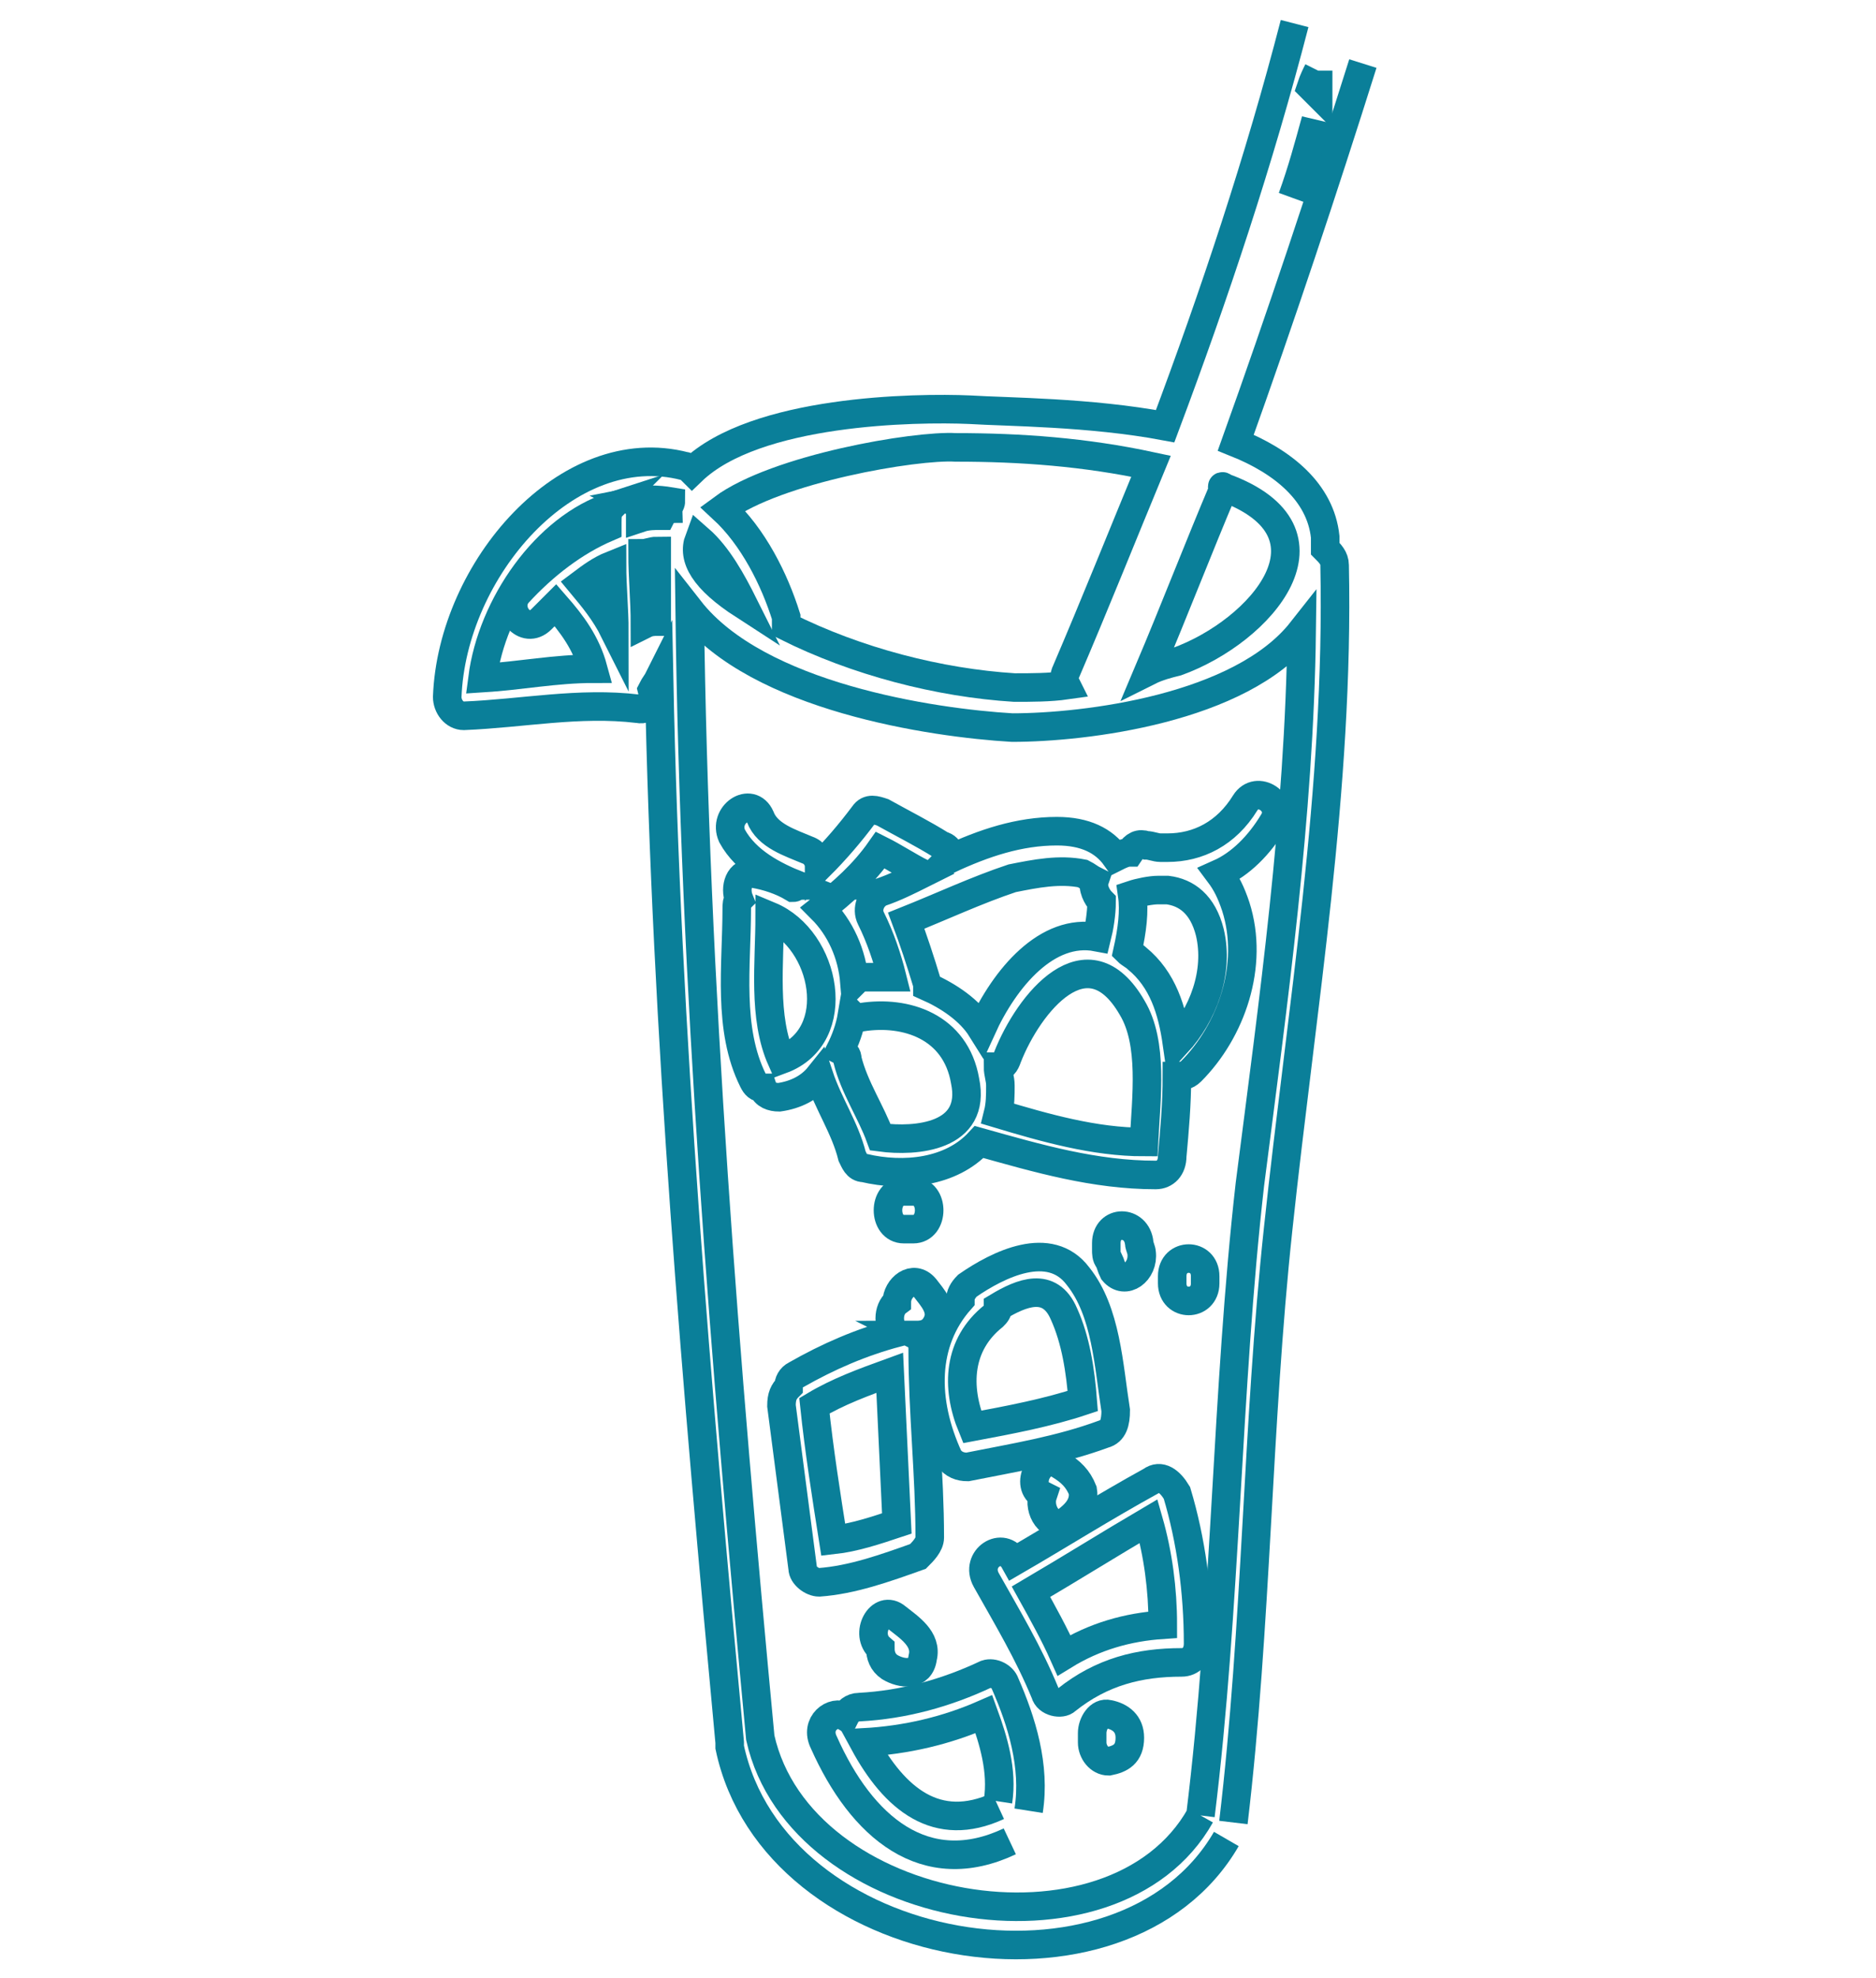 <?xml version="1.0" encoding="utf-8"?>
<!-- Generator: Adobe Illustrator 20.1.0, SVG Export Plug-In . SVG Version: 6.00 Build 0)  -->
<svg version="1.1" id="Layer_1" xmlns="http://www.w3.org/2000/svg" xmlns:xlink="http://www.w3.org/1999/xlink" x="0px" y="0px"
	 viewBox="0 0 79.7 84" style="enable-background:new 0 0 79.7 84;" xml:space="preserve">
<style type="text/css">
	.st0{fill:none;stroke:#0a7f99;stroke-width:1.213;stroke-miterlimit:10;}
</style>
<path class="st0" d="M37.8,70.8c0.5,0.3,1.3,0.4,1.4-0.4c0.2-0.8-0.6-1.3-1.1-1.7c-0.7-0.6-1.4,0.7-0.7,1.3
	C37.4,70.3,37.5,70.6,37.8,70.8z M38.5,69.5L38.5,69.5L38.5,69.5C38.5,69.5,38.5,69.5,38.5,69.5z"/>
<path class="st0" d="M45.3,64.6c0.4-0.3,0.8-0.7,0.7-1.3c-0.2-0.5-0.5-0.8-1-1.1c-0.8-0.5-1.5,0.9-0.7,1.3c0,0,0,0,0,0
	C44.1,64.1,44.6,65,45.3,64.6z"/>
<path class="st0" d="M47.1,53.5c0.1,0.2,0.1,0.3,0.2,0.5c0.5,0.6,1.3,0,1.2-0.8c0-0.1-0.1-0.3-0.1-0.4c-0.1-1-1.4-1-1.4,0
	c0,0.1,0,0.2,0,0.3C47,53.2,47,53.4,47.1,53.5z"/>
<path class="st0" d="M47.1,72.8c-0.4-0.1-0.7,0.4-0.7,0.8c0,0.1,0,0.1,0,0.2c0,0.1,0,0.1,0,0.2c0,0.4,0.3,0.8,0.7,0.8
	c0.5-0.1,0.9-0.3,0.9-1C48,73.2,47.6,72.9,47.1,72.8z"/>
<path class="st0" d="M38.4,52.2C38.4,52.2,38.4,52.2,38.4,52.2c0.2,0,0.3,0,0.4,0c0.9,0,0.9-1.6,0-1.6c-0.1,0-0.2,0-0.3,0
	c0,0-0.1,0-0.1,0C37.5,50.6,37.5,52.2,38.4,52.2z"/>
<path class="st0" d="M55,1c-1.5,5.8-3.4,11.5-5.5,17.1c-3.2-0.6-6.7-0.6-8.3-0.7c-2.3-0.1-9.1,0-11.8,2.6c-0.1-0.1-0.2-0.2-0.3-0.2
	c-5-1.3-9.9,4.4-10.1,9.8c0,0.4,0.3,0.8,0.7,0.8c2.5-0.1,4.9-0.6,7.4-0.3c0.5,0.1,0.7-0.4,0.6-0.8c0.1-0.2,0.2-0.3,0.3-0.5
	c0.3,15.1,1.6,30.2,3,45.2c0,0,0,0,0,0.1c0,0,0,0.1,0,0.1c1.9,9,16.7,11.5,21.1,3.9"/>
<path class="st0" d="M52.4,77.4c1-8.4,1-16.8,1.9-25.2c1-9.4,2.6-18.7,2.4-28.2c0-0.3-0.2-0.5-0.4-0.7c0-0.2,0-0.4,0-0.5
	c-0.2-1.9-1.8-3.2-3.8-4c1.9-5.3,3.7-10.7,5.4-16.1"/>
<path class="st0" d="M26.1,26.8c-0.4-0.8-0.9-1.4-1.4-2c0.4-0.3,0.8-0.6,1.3-0.8C26,24.9,26.1,25.9,26.1,26.8z"/>
<path class="st0" d="M27.4,26.5c0-1-0.1-2-0.1-3c0.2,0,0.4-0.1,0.6-0.1c0,1,0,2,0,3C27.8,26.4,27.6,26.4,27.4,26.5z"/>
<path class="st0" d="M29.7,22.9c0.8,0.7,1.4,1.8,1.9,2.8C29.9,24.6,29.4,23.7,29.7,22.9z"/>
<path class="st0" d="M51,77.1c-3.7,6.6-17,4.3-18.7-3.3c-1.5-15.9-2.8-31.9-3-47.9c2.9,3.7,10.3,4.8,13.7,5c3.1,0,9.7-0.8,12.3-4.1
	c-0.1,7.9-1.2,15.7-2.2,23.5C52.1,59.1,52.1,68.2,51,77.1"/>
<path class="st0" d="M56,3C56,3.3,56,3.6,56,4c-0.1-0.1-0.2-0.2-0.3-0.3C55.8,3.4,55.9,3.2,56,3"/>
<path class="st0" d="M55.9,5.1c-0.2,1-0.6,2.2-1,3.3C55.3,7.3,55.6,6.2,55.9,5.1z"/>
<path class="st0" d="M52,20.7c5.2,1.9,1.6,6.1-2,7.4c-0.4,0.1-0.8,0.2-1.2,0.4C49.9,25.9,50.9,23.3,52,20.7
	C51.9,20.6,51.9,20.7,52,20.7z"/>
<path class="st0" d="M40.6,19c2.8,0,5.5,0.2,8.3,0.8c-1.2,2.9-2.4,5.9-3.6,8.7c-0.1,0.2-0.1,0.4,0,0.6c-0.7,0.1-1.5,0.1-2.2,0.1
	c-3.2-0.2-6.7-1.1-9.7-2.6c0-0.1,0-0.2,0-0.4c-0.5-1.6-1.4-3.4-2.7-4.6C33,19.9,38.9,18.9,40.6,19z"/>
<path class="st0" d="M28.5,21.3c0,0.1-0.1,0.2-0.1,0.3c-0.1,0-0.2,0.1-0.3,0.3c-0.3,0-0.6,0-0.9,0.1c0-0.1,0-0.1,0-0.2
	c0-0.3-0.1-0.4-0.3-0.5C27.4,21.2,27.9,21.2,28.5,21.3z"/>
<path class="st0" d="M26,21.5c-0.2,0.2-0.2,0.4-0.2,0.7c0,0.1,0,0.1,0,0.2C24.4,23,23.1,24,22,25.2c-0.6,0.7,0.3,1.8,1,1.1
	c0.2-0.2,0.4-0.4,0.6-0.6c0.7,0.8,1.3,1.6,1.6,2.7c-1.6,0-3.1,0.3-4.7,0.4C20.9,25.7,23.2,22.4,26,21.5z"/>
<path class="st0" d="M40,35.9c-0.8-0.5-1.6-0.9-2.5-1.4c-0.3-0.1-0.6-0.2-0.8,0.1c-0.6,0.8-1.2,1.5-1.9,2.2c0-0.3-0.2-0.6-0.5-0.7
	c-0.7-0.3-1.7-0.6-2-1.4c-0.4-0.9-1.6-0.1-1.2,0.8c0.6,1.1,1.8,1.7,2.8,2.1c-0.1,0-0.1,0.1-0.2,0.1c-0.5-0.3-1.1-0.5-1.7-0.6
	c-0.6-0.1-0.8,0.6-0.6,1.1c-0.1,0.1-0.1,0.2-0.1,0.4c0,2.4-0.4,5.1,0.7,7.3c0.1,0.2,0.2,0.3,0.4,0.3c0.1,0.3,0.4,0.4,0.7,0.4
	c0.7-0.1,1.3-0.4,1.7-0.9c0.4,1.2,1.1,2.2,1.4,3.4c0.1,0.2,0.2,0.5,0.5,0.5c1.7,0.4,3.7,0.2,4.9-1.1c0,0,0,0,0,0
	c2.5,0.7,4.9,1.4,7.5,1.4c0.4,0,0.7-0.3,0.7-0.8c0.1-1.1,0.2-2.2,0.2-3.4c0.2,0,0.4,0,0.6-0.2c1.7-1.7,2.7-4.5,1.9-7
	c-0.2-0.6-0.4-1-0.7-1.4c0.9-0.4,1.7-1.2,2.3-2.2c0.5-0.8-0.7-1.6-1.2-0.8c-0.8,1.3-2,1.9-3.3,1.9c-0.1,0-0.2,0-0.3,0
	c-0.2,0-0.4-0.1-0.6-0.1c-0.3-0.1-0.5,0-0.7,0.3c-0.2,0-0.4,0.1-0.6,0.2c-0.5-0.7-1.3-1.1-2.5-1.1c-1.6,0-3.1,0.5-4.6,1.2
	C40.4,36.4,40.4,36,40,35.9z M37.4,36.1c0.6,0.3,1.2,0.7,1.8,1c-0.6,0.3-1.2,0.6-1.8,0.8c-0.4,0.2-0.6,0.7-0.4,1.1
	c0.4,0.8,0.7,1.7,0.9,2.5c-0.4,0-0.9,0-1.3,0c-0.1,0-0.2,0.1-0.3,0.2c0,0,0,0,0,0c-0.1-1.2-0.6-2.3-1.4-3.1
	C35.8,37.9,36.7,37.1,37.4,36.1z M33.2,45c-0.8-1.8-0.5-4.1-0.5-6.1C35.1,39.9,35.9,44,33.2,45z M37.4,48.3
	c-0.4-1.1-1.1-2.1-1.4-3.3c0-0.2-0.1-0.3-0.3-0.4c0.2-0.4,0.4-0.9,0.5-1.5c0.1,0.1,0.2,0.1,0.4,0.1c1.9-0.3,4,0.4,4.4,2.7
	C41.5,48.3,38.9,48.5,37.4,48.3z M48.1,42.8c0.9,1.5,0.6,3.8,0.5,5.7c-2.1,0-4.2-0.6-6.2-1.2c0.1-0.4,0.1-0.8,0.1-1.2
	c0-0.3-0.1-0.5-0.1-0.8c0.2,0,0.3-0.1,0.4-0.4C43.7,42.6,46.2,39.5,48.1,42.8z M49.2,37.8c0.1,0,0.2,0,0.4,0
	c0.8,0.1,1.5,0.6,1.8,1.8c0.4,1.7-0.3,3.5-1.4,4.7c-0.2-1.4-0.6-2.7-1.7-3.6c-0.1-0.1-0.3-0.2-0.4-0.3c0.2-0.9,0.3-1.7,0.2-2.4
	C48.4,37.9,48.9,37.8,49.2,37.8z M46,37.1c0.2,0.1,0.3,0.2,0.5,0.3c-0.1,0.3,0.1,0.7,0.3,0.9c0,0.5-0.1,1.1-0.2,1.5
	c-2.1-0.4-3.9,1.7-4.9,3.9c-0.5-0.8-1.4-1.4-2.3-1.8c0,0,0-0.1,0-0.1c-0.3-1-0.6-1.9-0.9-2.7c1.5-0.6,3-1.3,4.5-1.8
	C44,37.1,45,36.9,46,37.1z"/>
<path class="st0" d="M43.7,76.9c0.3-1.9-0.3-3.8-1-5.4c-0.1-0.3-0.5-0.5-0.8-0.4c-1.7,0.8-3.5,1.3-5.4,1.4c-0.3,0-0.5,0.2-0.6,0.4
	c-0.5-0.3-1.3,0.3-0.9,1.1c1.6,3.6,4.3,5.9,7.9,4.2"/>
<path class="st0" d="M42.4,76.7c-2.6,1.2-4.4-0.3-5.7-2.7c1.8-0.1,3.5-0.5,5.1-1.2c0.4,1.1,0.8,2.4,0.6,3.7"/>
<path class="st0" d="M40.3,61.9c0.2,0.3,0.5,0.4,0.8,0.4c2-0.4,3.9-0.7,5.8-1.4c0.4-0.1,0.5-0.5,0.5-1c-0.3-1.9-0.4-4.2-1.6-5.7
	c-1.2-1.6-3.4-0.5-4.7,0.4c-0.2,0.2-0.3,0.4-0.3,0.6C39.2,57,39.2,59.5,40.3,61.9z M45.2,55.8c0.5,1.1,0.7,2.4,0.8,3.7
	c-1.5,0.5-3.1,0.8-4.7,1.1c-0.7-1.7-0.6-3.5,0.9-4.7c0.1-0.1,0.2-0.2,0.2-0.4C43.4,54.9,44.6,54.4,45.2,55.8z"/>
<path class="st0" d="M39.5,65.3c0-2.7-0.3-5.3-0.3-8c0-0.3-0.1-0.5-0.3-0.6c0.4,0,0.7-0.1,0.9-0.5c0.3-0.6-0.2-1.1-0.5-1.5
	c-0.5-0.6-1.2,0-1.2,0.6c-0.4,0.3-0.4,1.1,0,1.3c-1.5,0.4-2.9,1-4.3,1.8c-0.2,0.1-0.3,0.3-0.3,0.5c-0.2,0.2-0.3,0.4-0.3,0.8
	c0.3,2.3,0.6,4.6,0.9,6.9c0,0.3,0.4,0.6,0.7,0.6c1.4-0.1,2.8-0.6,4.2-1.1C39.2,65.9,39.5,65.6,39.5,65.3z M34.6,59.7
	c1-0.6,2.1-1,3.2-1.4c0.1,2.1,0.2,4.3,0.3,6.4c-0.9,0.3-1.8,0.6-2.7,0.7C35.1,63.5,34.8,61.6,34.6,59.7z"/>
<path class="st0" d="M48.9,62.9c-2,1.1-3.9,2.3-5.8,3.4c0,0,0,0,0,0c-0.5-0.9-1.7-0.1-1.2,0.8c0.9,1.6,1.8,3.1,2.5,4.8
	c0.1,0.4,0.7,0.5,0.9,0.3c1.5-1.2,3.1-1.6,4.9-1.6c0.4,0,0.7-0.3,0.7-0.8c0-2.2-0.3-4.4-0.9-6.4C49.7,62.9,49.3,62.6,48.9,62.9z
	 M43.8,67.6c1.7-1,3.3-2,5-3c0.4,1.4,0.6,2.9,0.6,4.4c-1.5,0.1-2.9,0.5-4.2,1.3C44.8,69.4,44.3,68.5,43.8,67.6z"/>
<path class="st0" d="M49.8,54.2c0,0.1,0,0.2,0,0.3c0,1,1.4,1,1.4,0c0-0.1,0-0.2,0-0.3C51.2,53.2,49.8,53.2,49.8,54.2z"/>
</svg>
